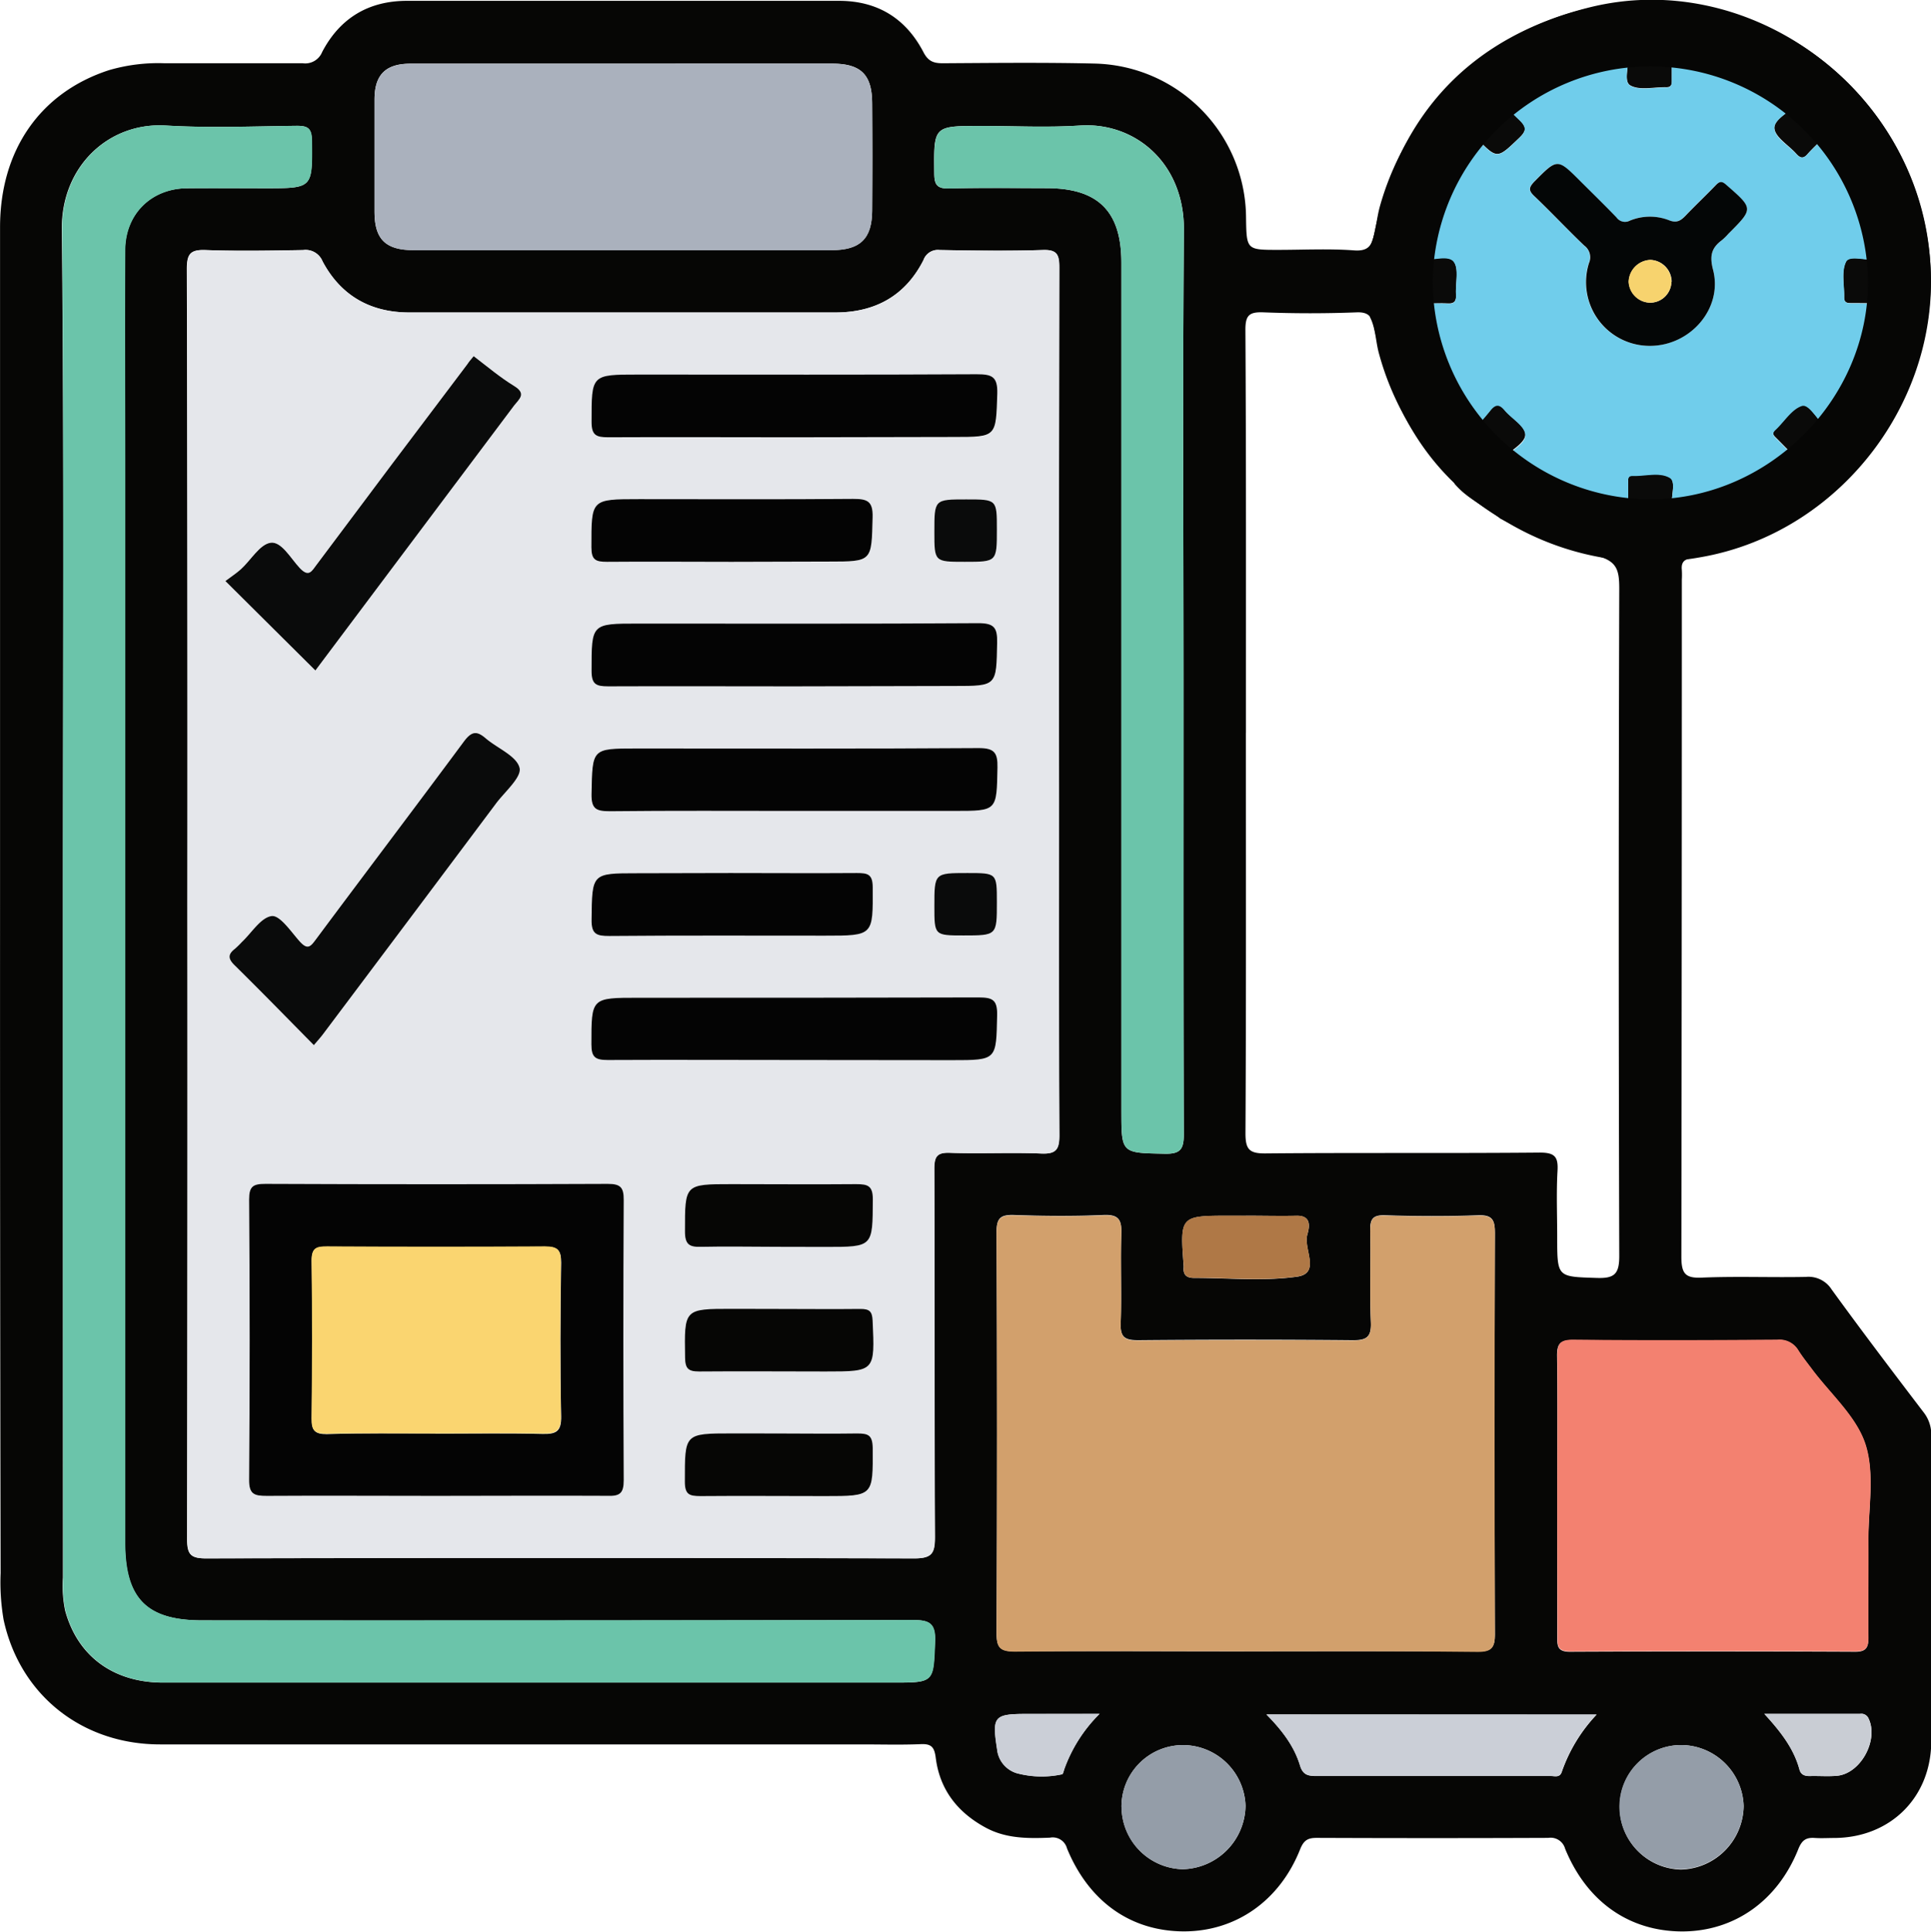 <svg id="Layer_1" data-name="Layer 1" xmlns="http://www.w3.org/2000/svg" viewBox="0 0 372.16 372.27"><defs><style>.cls-1{fill:#0a0a09;}.cls-2{fill:#70cdeb;}.cls-3{fill:#040606;}.cls-4{fill:#f7d36e;}.cls-5{fill:#060605;}.cls-6{fill:#e5e7eb;}.cls-7{fill:#d2a06c;}.cls-8{fill:#6bc4aa;}.cls-9{fill:#f38170;}.cls-10{fill:#aab1bd;}.cls-11{fill:#cbcfd7;}.cls-12{fill:#949da8;}.cls-13{fill:#af7846;}.cls-14{fill:#c9cdd4;}.cls-15{fill:#040404;}.cls-16{fill:#0a0b0b;}.cls-17{fill:#fad570;}</style></defs><title>pre pairing</title><path class="cls-1" d="M363.38,473.26v-.05l1.33.74a53.88,53.88,0,0,0,36.91,6.68c28.3-4.78,48.47-32.67,44-61.07a54.1,54.1,0,0,0-105.57-6.68c-.74,2.6-.77,5.37-1.94,7.86v13.57c1.14,2.24,1.09,4.76,1.76,7.12a53.93,53.93,0,0,0,13.58,23.62,4.21,4.21,0,0,1,1,1.42C356.89,469.39,360.46,470.82,363.38,473.26Zm-16.61-40.14c-.16-1.14.15-1.5,1.27-1.45,1.67.06,3.36-.07,5,0,1.37.09,1.73-.47,1.66-1.74-.13-2.15.63-4.9-.43-6.31s-3.91-.28-6-.39c-.93,0-1.8.18-1.57-1.38a47.61,47.61,0,0,1,8.81-21.81c1.1-1.49,1.74-1.71,3.15-.24,4,4.17,4,4,8.19,0,1.37-1.31,1.55-2.06.07-3.48-4.33-4.16-4.27-4.24.78-7.49a46.78,46.78,0,0,1,18.67-6.75c1-.15,1.66-.08,1.49,1.17a3.14,3.14,0,0,0,0,.75c.2,2-.94,4.93.46,5.68,1.82,1,4.55.28,6.89.34.94,0,1.1-.5,1.08-1.27,0-.92,0-1.85,0-2.77,0-4.17,0-4.23,4-3.47a46.32,46.32,0,0,1,19.49,8.66c1.09.82,1.38,1.31.24,2.41-1.47,1.44-4.21,2.81-3.94,4.49s2.76,3.15,4.2,4.77c.79.88,1.38,1,2.21,0,1.12-1.24,2.37-2.36,3.52-3.58.69-.74,1.19-1,2,0a45.7,45.7,0,0,1,9.36,22.88c.09.77,0,1.09-.81,1.06-.42,0-.84,0-1.25,0-1.9.15-4.82-.86-5.46.42-.94,1.89-.31,4.56-.36,6.9,0,1.13.75,1.1,1.54,1.09,1.6,0,3.19.05,4.78,0,1.27-.06,1.65.21,1.47,1.67a45.52,45.52,0,0,1-9.21,22.15c-.62.83-1.11,1.22-1.88.22a3.86,3.86,0,0,0-.53-.54c-1.5-1.3-3-4.18-4.3-3.77-2,.6-3.39,3.05-5.11,4.64-.72.68-.4,1.08.13,1.59,1.31,1.29,2.57,2.65,3.92,3.9.86.79.74,1.23-.15,1.91a45.22,45.22,0,0,1-22.39,9.25c-1.13.13-1.56,0-1.46-1.17a5.68,5.68,0,0,0,0-1c-.15-1.81.84-4.5-.41-5.25-2-1.17-4.72-.3-7.14-.38-1.06,0-.87.8-.87,1.44,0,2.16,0,4.33,0,6.53a45.89,45.89,0,0,1-23.46-9.08c-1.26-.94-1.42-1.49-.2-2.63,1.44-1.35,4-2.71,3.82-4.32s-2.67-3-4-4.6c-1.05-1.26-1.79-1.1-2.73.08-1.26,1.56-2.62,3-4,4.63A46.46,46.46,0,0,1,346.77,433.12Z" transform="translate(-74.08 -373.21)"/><path class="cls-2" d="M435.84,431.67c-1.59.06-3.18,0-4.78,0-.79,0-1.56,0-1.54-1.09.05-2.34-.58-5,.36-6.9.64-1.28,3.56-.27,5.46-.42.41,0,.83,0,1.25,0,.79,0,.9-.29.81-1.06A45.7,45.7,0,0,0,428,399.32c-.76-1-1.26-.71-2,0-1.15,1.22-2.4,2.34-3.52,3.58-.83.93-1.42.84-2.21,0-1.44-1.62-3.92-3-4.2-4.77s2.47-3.05,3.94-4.49c1.14-1.1.85-1.59-.24-2.41a46.32,46.32,0,0,0-19.49-8.66c-4-.76-4-.7-4,3.47,0,.92,0,1.85,0,2.77,0,.77-.14,1.29-1.08,1.27-2.34-.06-5.07.65-6.89-.34-1.4-.75-.26-3.71-.46-5.68a3.14,3.14,0,0,1,0-.75c.17-1.25-.47-1.32-1.49-1.17a46.78,46.78,0,0,0-18.67,6.75c-5.05,3.25-5.11,3.33-.78,7.49,1.48,1.42,1.3,2.17-.07,3.48-4.18,4-4.2,4.16-8.19,0-1.41-1.47-2-1.25-3.15.24a47.61,47.61,0,0,0-8.81,21.81c-.23,1.56.64,1.33,1.57,1.38,2.07.11,5-.94,6,.39s.3,4.16.43,6.31c.07,1.27-.29,1.83-1.66,1.74-1.67-.11-3.36,0-5,0-1.12-.05-1.43.31-1.27,1.45a46.46,46.46,0,0,0,10.55,23.81c1.4-1.6,2.76-3.07,4-4.63.94-1.18,1.68-1.34,2.73-.08,1.33,1.6,3.76,2.92,4,4.6s-2.38,3-3.82,4.32c-1.22,1.14-1.06,1.69.2,2.63a45.89,45.89,0,0,0,23.46,9.08c0-2.2,0-4.37,0-6.53,0-.64-.19-1.47.87-1.44,2.42.08,5.17-.79,7.14.38,1.25.75.26,3.44.41,5.25a5.68,5.68,0,0,1,0,1c-.1,1.14.33,1.3,1.46,1.17a45.22,45.22,0,0,0,22.39-9.25c.89-.68,1-1.12.15-1.91-1.35-1.25-2.61-2.61-3.92-3.9-.53-.51-.85-.91-.13-1.59,1.72-1.59,3.13-4,5.11-4.64,1.34-.41,2.8,2.47,4.3,3.77a3.86,3.86,0,0,1,.53.54c.77,1,1.26.61,1.88-.22a45.52,45.52,0,0,0,9.21-22.15C437.49,431.88,437.11,431.61,435.84,431.67ZM407.2,418.26a11.16,11.16,0,0,1-1.25,1.23c-2,1.48-2.4,3-1.71,5.68,1.95,7.45-4.38,14.73-12.29,14.69a12.27,12.27,0,0,1-11.68-15.95,2.8,2.8,0,0,0-.92-3.39c-3.27-3.12-6.36-6.43-9.63-9.54-1.17-1.1-1-1.68,0-2.75,4.48-4.52,4.44-4.56,8.94-.05,2.31,2.3,4.65,4.58,6.91,6.93a2,2,0,0,0,2.56.63,10.14,10.14,0,0,1,7.58-.08c1.48.59,2.26.07,3.19-.9,1.91-2,3.92-3.89,5.83-5.88.74-.77,1.19-.78,2-.05C412.05,413.41,412.07,413.39,407.2,418.26Z" transform="translate(-74.08 -373.21)"/><path class="cls-3" d="M392,439.86a12.27,12.27,0,0,1-11.68-15.95,2.8,2.8,0,0,0-.92-3.39c-3.27-3.12-6.36-6.43-9.63-9.54-1.17-1.1-1-1.68,0-2.75,4.48-4.52,4.44-4.56,8.94-.05,2.31,2.3,4.65,4.58,6.91,6.93a2,2,0,0,0,2.56.63,10.14,10.14,0,0,1,7.58-.08c1.48.59,2.26.07,3.19-.9,1.91-2,3.92-3.89,5.83-5.88.74-.77,1.19-.78,2-.05,5.26,4.58,5.28,4.56.41,9.43a11.16,11.16,0,0,1-1.25,1.23c-2,1.48-2.4,3-1.71,5.68C406.19,432.62,399.86,439.9,392,439.86Zm4.26-12.33a4.24,4.24,0,0,0-4.1-4.23,4.36,4.36,0,0,0-4.17,4.19,4.22,4.22,0,0,0,4,4.05A4.11,4.11,0,0,0,396.21,427.53Z" transform="translate(-74.08 -373.21)"/><path class="cls-4" d="M396.21,427.53a4.11,4.11,0,0,1-4.26,4,4.22,4.22,0,0,1-4-4.05,4.36,4.36,0,0,1,4.17-4.19A4.24,4.24,0,0,1,396.21,427.53Z" transform="translate(-74.08 -373.21)"/><path class="cls-5" d="M74.09,547.5q0-65.24,0-130.49c0-14.9,7.8-26,21-30.28a33.8,33.8,0,0,1,10.71-1.33c8.87,0,17.75,0,26.62,0a3.52,3.52,0,0,0,3.75-2.17c3.41-6.51,8.92-9.86,16.36-9.86h83.24c7.44,0,12.91,3.39,16.3,9.92.92,1.77,2,2.12,3.76,2.11,9.75-.06,19.51-.17,29.25.06a29.87,29.87,0,0,1,29.15,29.65c.09,6.25.09,6.25,6.2,6.25,4.87,0,9.77-.26,14.62.1,3,.22,3.46-1.18,3.94-3.48,4.78-23,18.69-37.64,41.33-43.32,30-7.53,60.92,14.33,65.34,44.88,4.17,28.79-16.18,57-45.33,61.16-1.54.22-2.28.75-2.11,2.35a16.65,16.65,0,0,1,0,1.87q0,65.25-.09,130.49c0,3.35.84,4.17,4.1,4,6.61-.27,13.25,0,19.87-.13a5.29,5.29,0,0,1,5,2.44c5.81,8,11.75,15.83,17.73,23.67a6.89,6.89,0,0,1,1.46,4.46c-.05,19.62,0,39.25,0,58.87,0,10.83-7.86,18.61-18.64,18.68-1.25,0-2.51.08-3.75,0-1.69-.13-2.52.36-3.24,2.16-4,10-12.37,15.82-22.31,15.85-10.21,0-18.4-5.65-22.62-15.92a2.9,2.9,0,0,0-3.25-2.11q-22.31.09-44.62,0c-1.72,0-2.5.44-3.21,2.21-3.94,9.93-12.4,15.79-22.34,15.81-10.19,0-18.34-5.64-22.59-16a2.84,2.84,0,0,0-3.28-2.06c-4.25.17-8.48.19-12.4-1.94-5.4-2.92-8.83-7.3-9.61-13.41-.26-2.06-.8-2.76-2.88-2.67-3.74.16-7.5.05-11.25.05q-67.68,0-135.36,0c-15,0-27-9.47-30.16-24a42.33,42.33,0,0,1-.58-9Q74.07,612,74.09,547.5Zm36.11-.23q0,61.29-.07,122.57c0,2.93.71,3.68,3.66,3.68q68.23-.15,136.45,0c3.49,0,4-1,4-4.17-.13-23.62,0-47.23-.12-70.85,0-2.35.47-3.23,3-3.14,5.87.21,11.75-.1,17.62.14,2.86.12,3.49-.77,3.48-3.53-.12-21.5-.07-43-.07-64.48q0-51.36.06-102.71c0-2.49-.41-3.49-3.19-3.39-6.62.22-13.25.13-19.87,0a2.93,2.93,0,0,0-3.1,1.93c-3.5,6.93-9.34,10.1-17,10.11q-41,0-82.09,0c-7.52,0-13.23-3.25-16.75-9.87a3.51,3.51,0,0,0-3.74-2.16c-6.25.09-12.51.21-18.74,0-3-.12-3.65.75-3.65,3.66Q110.29,486.17,110.2,547.27Zm204-32.85c0,25.73.06,51.47-.08,77.2,0,3.13.77,3.89,3.88,3.86,17.61-.16,35.23,0,52.84-.16,2.89,0,3.58.8,3.42,3.54-.24,4.23-.06,8.49-.06,12.74,0,7.81,0,7.63,7.64,7.88,3.37.11,4.33-.74,4.32-4.24q-.19-64.28,0-128.55c0-3.85-.48-5.48-4.91-6.53-23.34-5.51-37.65-20.19-42.34-43.9-.39-1.95-1-2.94-3.32-2.86q-9,.35-18,0c-2.78-.11-3.5.59-3.48,3.43C314.26,462.7,314.21,488.56,314.21,514.42Zm-.34,177c15,0,30-.07,45,.06,2.66,0,3.34-.77,3.33-3.37q-.15-38.62,0-77.24c0-2.45-.38-3.57-3.2-3.47-6,.22-12,.2-18,0-2.49-.08-2.86.9-2.82,3,.13,5.87-.13,11.75.12,17.62.12,2.92-.88,3.49-3.59,3.46q-20.62-.19-41.24,0c-2.56,0-3.49-.55-3.39-3.27.21-5.74-.07-11.5.12-17.24.09-2.69-.48-3.75-3.44-3.62-5.74.25-11.5.2-17.24,0-2.58-.08-3.37.58-3.36,3.27q.17,38.63,0,77.24c0,2.73.58,3.6,3.48,3.57C284.37,691.34,299.12,691.43,313.87,691.43ZM86.21,547.5q0,64.88,0,129.74a23.62,23.62,0,0,0,.42,6.32c2.36,8.75,9.24,13.9,18.89,13.9q70.31,0,140.61,0c8.05,0,7.82,0,8.14-7.89.14-3.65-1.17-4.17-4.39-4.17q-68.43.15-136.86.07c-10.7,0-14.85-4.19-14.85-15q0-103.12,0-206.23c0-14.25-.05-28.5,0-42.75,0-7,5-12,12-12,5-.05,10,0,15,0,9.23,0,9.12,0,9-9.21,0-2.47-.91-2.85-3.05-2.82-8.38.1-16.77.44-25.12-.06-11-.65-20.13,7.89-20,20C86.44,460.76,86.21,504.13,86.21,547.5Zm264-120.16a42.1,42.1,0,0,0,41.7,42.09c22.95.15,42.37-19.26,42.19-42.15a41.95,41.95,0,0,0-83.89.06Zm24,234.18c0,9,0,18,0,27,0,1.74-.09,3,2.43,3q27.51-.13,55,0c2,0,2.54-.74,2.51-2.62-.09-6.24,0-12.49,0-18.73s1.27-12.91-.56-18.58c-1.74-5.38-6.76-9.71-10.33-14.51-.9-1.2-1.84-2.37-2.63-3.63a4.21,4.21,0,0,0-4.07-2c-13.1.07-26.21.11-39.31,0-2.5,0-3.12.73-3.08,3.14C374.29,643.54,374.21,652.53,374.21,661.52ZM194,385.48c-13.61,0-27.22,0-40.83,0-4.75,0-6.88,2.12-6.91,6.81,0,7.24,0,14.49,0,21.73,0,5.29,2.12,7.39,7.54,7.39q40.28,0,80.55,0c5.54,0,7.78-2.2,7.82-7.67q.08-10.29,0-20.6c0-5.56-2.17-7.67-7.71-7.67Q214.2,385.46,194,385.48ZM302.17,504.11c0-28.86-.16-57.72.08-86.57.1-13-9.49-20.83-20-20.14-6.34.42-12.74.08-19.11.08-9.19,0-9.1,0-9,9.11,0,2.27.56,3,2.91,2.94,6.24-.17,12.49-.07,18.74-.06,9.93,0,14.4,4.45,14.41,14.34V587.2c0,8.32,0,8.17,8.33,8.34,3,.07,3.71-.82,3.7-3.74C302.13,562.57,302.18,533.34,302.17,504.11Zm16,199.49c3.17,3.22,5.38,6.23,6.48,9.86.52,1.72,1.44,2,3,2,15.09,0,30.18,0,45.27,0,.78,0,1.8.4,2.18-.83a30.64,30.64,0,0,1,6.7-11Zm-27.93,17.82a12.08,12.08,0,0,0,11.8,12,12.4,12.4,0,0,0,12.09-12.22A12.09,12.09,0,0,0,302,709.5,11.87,11.87,0,0,0,290.22,721.42ZM398,709.49a11.89,11.89,0,0,0-11.76,12,12.09,12.09,0,0,0,11.82,12,12.4,12.4,0,0,0,12.07-12.23A12.12,12.12,0,0,0,398,709.49Zm-83.8-102h-3c-9.7,0-9.7,0-9,9.61a2.41,2.41,0,0,1,0,.38c-.1,1.43.59,2,2,2,6.63,0,13.35.67,19.84-.24,4.67-.65,1.19-5.35,2-8.11.39-1.38.91-3.72-2.13-3.63C320.68,607.56,317.43,607.48,314.18,607.48Zm99.93,96c3.22,3.5,5.68,6.71,6.77,10.73.27,1,1,1.27,2,1.25,1.74-.05,3.5.1,5.22-.05,4.66-.42,8.18-7.11,6-11.22a1.51,1.51,0,0,0-1.56-.71Zm-128.08,0H272.11c-6.45,0-6.84.43-5.85,6.8A5.37,5.37,0,0,0,270,714.9a18.53,18.53,0,0,0,8.76.22c.19,0,.32-.63.44-1A28.61,28.61,0,0,1,286,703.48Z" transform="translate(-74.08 -373.21)"/><path class="cls-6" d="M110.2,547.27q0-61.11-.07-122.21c0-2.91.68-3.78,3.65-3.66,6.23.25,12.49.13,18.74,0a3.51,3.51,0,0,1,3.74,2.16c3.52,6.62,9.23,9.87,16.75,9.87q41,0,82.09,0c7.62,0,13.46-3.18,17-10.11a2.93,2.93,0,0,1,3.1-1.93c6.62.11,13.25.2,19.87,0,2.78-.1,3.19.9,3.19,3.39q-.12,51.36-.06,102.71c0,21.49-.05,43,.07,64.48,0,2.76-.62,3.65-3.48,3.53-5.87-.24-11.75.07-17.62-.14-2.55-.09-3,.79-3,3.14.08,23.62,0,47.23.12,70.85,0,3.13-.5,4.18-4,4.17q-68.22-.21-136.45,0c-3,0-3.66-.75-3.66-3.68Q110.29,608.57,110.2,547.27Zm47.92,114.21c11,0,22-.07,33,0,2.37,0,3.17-.51,3.15-3q-.16-27,0-54c0-2.42-.59-3.13-3.07-3.12q-33,.15-66,0c-2.37,0-3.15.51-3.13,3q.18,27,0,54c0,2.84,1,3.16,3.43,3.13C136.38,661.41,147.25,661.48,158.12,661.48Zm68.75-204H258c8.25,0,8.06,0,8.33-8.35.1-3.34-1.06-3.76-4-3.74-21.73.12-43.47.06-65.2.06-9.1,0-9,0-9,9.09,0,2.59.88,3,3.18,3C203.14,457.42,215,457.48,226.87,457.48Zm0,48H258c8.25,0,8.13,0,8.29-8.37.05-2.81-.53-3.76-3.6-3.74-21.86.15-43.71.08-65.57.08-9.09,0-9,0-9,9.1,0,2.61.91,3,3.19,3C203.15,505.43,215,505.48,226.88,505.48Zm.39,24H258c8.23,0,8.11,0,8.27-8.38.06-2.84-.57-3.75-3.61-3.73-22,.15-44,.08-66,.08-8.62,0-8.45,0-8.63,8.73-.07,3,1,3.39,3.59,3.36C203.54,529.41,215.4,529.48,227.27,529.48Zm-.06,48h30.35c8.7,0,8.55,0,8.73-8.69.06-3-.91-3.41-3.57-3.4-21.86.11-43.72.06-65.57.06-9.13,0-9,0-9.06,9,0,2.53.78,3.06,3.15,3C203.23,577.42,215.22,577.48,227.21,577.48ZM165.37,441.85c-.51.62-.92,1.08-1.29,1.58q-14.49,19.27-29,38.57c-1,1.31-1.56,2.48-3.29.67s-3.41-5.17-5.61-4.86-3.78,3.33-5.71,5.09c-.92.84-2,1.52-3,2.28l17.34,17.23c3-4,6.07-8.11,9.14-12.19l29.17-38.88c.94-1.26,2.38-2.27,0-3.74C170.44,445.93,168,443.81,165.37,441.85Zm-30.8,132.76c.74-.87,1.24-1.42,1.69-2Q153,550.33,169.68,528c1.71-2.28,5-5.07,4.53-6.87-.57-2.29-4.26-3.75-6.51-5.67-1.73-1.49-2.71-1.43-4.21.6-9.38,12.75-19,25.34-28.42,38-1.12,1.5-1.79,2.17-3.31.44s-3.76-5-5.32-4.8c-2.09.26-3.84,3.19-5.74,5a18.38,18.38,0,0,1-1.34,1.31c-1.36,1-1.36,1.9-.07,3.16C124.36,564.2,129.32,569.3,134.57,574.61Zm80.49-93.13h18.73c8.45,0,8.28,0,8.5-8.54.09-3.17-1.08-3.57-3.79-3.54-13.73.12-27.47.05-41.2.05-9.35,0-9.24,0-9.21,9.27,0,2.45.81,2.84,3,2.81C199.07,481.41,207.06,481.48,215.06,481.48Zm-.2,60h-18c-8.82,0-8.69,0-8.79,8.93,0,2.81.95,3.18,3.4,3.16,13.86-.12,27.72-.06,41.58-.06,9.38,0,9.26,0,9.21-9.33,0-2.55-1-2.76-3.07-2.74C231.1,541.51,223,541.45,214.86,541.45Zm9,72h9.36c9.12,0,9,0,9.05-9.1,0-2.65-.94-3-3.21-3-8,.11-16,0-24,0-9.09,0-9,0-9,9.08,0,2.59.86,3.08,3.18,3C214.13,613.37,219,613.48,223.87,613.48Zm.29,12h-9c-9.28,0-9.21,0-9.06,9.39,0,2.12.6,2.72,2.71,2.69,8.11-.12,16.23,0,24.34,0,9.6,0,9.54,0,9.1-9.79-.08-1.83-.63-2.3-2.37-2.27C234.65,625.51,229.4,625.45,224.16,625.45Zm-.29,24h-8.61c-9.32,0-9.21,0-9.17,9.3,0,2.48.87,2.81,3,2.78,8-.12,16,0,24,0,9.38,0,9.26,0,9.21-9.32,0-2.53-1-2.8-3.05-2.75C234.11,649.53,229,649.45,223.87,649.45Zm42.34-174.24c0-5.76,0-5.76-5.91-5.76-6.14,0-6.14,0-6.14,6.25,0,5.78,0,5.78,5.87,5.78C266.21,481.48,266.21,481.48,266.21,475.21Zm-5.67,66.24c-6.38,0-6.38,0-6.38,6.39,0,5.64,0,5.64,5.63,5.64,6.42,0,6.42,0,6.42-6.41C266.21,541.45,266.21,541.45,260.54,541.45Z" transform="translate(-74.08 -373.21)"/><path class="cls-7" d="M313.87,691.43c-14.75,0-29.5-.09-44.24.07-2.9,0-3.49-.84-3.48-3.57q.17-38.62,0-77.24c0-2.69.78-3.35,3.36-3.27,5.74.19,11.5.24,17.24,0,3-.13,3.53.93,3.44,3.62-.19,5.74.09,11.5-.12,17.24-.1,2.72.83,3.29,3.39,3.27q20.61-.18,41.24,0c2.71,0,3.71-.54,3.59-3.46-.25-5.87,0-11.75-.12-17.62,0-2.14.33-3.12,2.82-3,6,.19,12,.21,18,0,2.82-.1,3.21,1,3.2,3.47q-.12,38.63,0,77.24c0,2.6-.67,3.39-3.33,3.37C343.86,691.36,328.86,691.43,313.87,691.43Z" transform="translate(-74.08 -373.21)"/><path class="cls-8" d="M86.21,547.5c0-43.37.23-86.74-.15-130.11-.11-12.12,9-20.66,20-20,8.35.5,16.74.16,25.12.06,2.14,0,3,.35,3.05,2.82.08,9.21.19,9.21-9,9.21-5,0-10,0-15,0-7,.08-12,5-12,12-.07,14.25,0,28.5,0,42.75q0,103.11,0,206.23c0,10.79,4.15,15,14.85,15q68.43,0,136.86-.07c3.22,0,4.53.52,4.39,4.17-.32,7.88-.09,7.89-8.14,7.89q-70.3,0-140.61,0c-9.65,0-16.53-5.15-18.89-13.9a23.62,23.62,0,0,1-.42-6.32Q86.19,612.38,86.21,547.5Z" transform="translate(-74.08 -373.21)"/><path class="cls-9" d="M374.21,661.52c0-9,.08-18,0-27,0-2.41.58-3.16,3.08-3.14,13.1.13,26.21.09,39.31,0a4.21,4.21,0,0,1,4.07,2c.79,1.26,1.73,2.43,2.63,3.63,3.57,4.8,8.59,9.13,10.33,14.51,1.83,5.67.53,12.35.56,18.58s-.05,12.49,0,18.73c0,1.88-.48,2.63-2.51,2.62q-27.53-.11-55,0c-2.52,0-2.44-1.27-2.43-3C374.23,679.49,374.21,670.5,374.21,661.52Z" transform="translate(-74.08 -373.21)"/><path class="cls-10" d="M194,385.48q20.23,0,40.46,0c5.54,0,7.68,2.11,7.71,7.67q.06,10.3,0,20.6c0,5.47-2.28,7.66-7.82,7.67q-40.27,0-80.55,0c-5.42,0-7.53-2.1-7.54-7.39,0-7.24,0-14.49,0-21.73,0-4.69,2.16-6.8,6.91-6.81C166.74,385.46,180.35,385.48,194,385.48Z" transform="translate(-74.08 -373.21)"/><path class="cls-8" d="M302.18,504.11c0,29.23-.05,58.46.06,87.69,0,2.92-.7,3.81-3.7,3.74-8.33-.17-8.33,0-8.33-8.34V423.81c0-9.89-4.48-14.33-14.41-14.34-6.25,0-12.5-.11-18.74.06-2.35.06-2.89-.67-2.91-2.94-.07-9.11-.16-9.11,9-9.11,6.37,0,12.77.34,19.11-.08,10.47-.69,20.06,7.18,20,20.14C302,446.39,302.17,475.25,302.18,504.11Z" transform="translate(-74.08 -373.21)"/><path class="cls-11" d="M318.15,703.6h63.62a30.64,30.64,0,0,0-6.7,11c-.38,1.23-1.4.82-2.18.83-15.09,0-30.18,0-45.27,0-1.55,0-2.47-.29-3-2C323.53,709.83,321.32,706.82,318.15,703.6Z" transform="translate(-74.08 -373.21)"/><path class="cls-12" d="M290.22,721.42A11.87,11.87,0,0,1,302,709.5a12.09,12.09,0,0,1,12.12,11.7A12.4,12.4,0,0,1,302,733.42,12.08,12.08,0,0,1,290.22,721.42Z" transform="translate(-74.08 -373.21)"/><path class="cls-12" d="M398,709.49a12.12,12.12,0,0,1,12.13,11.7A12.4,12.4,0,0,1,398,733.42a12.09,12.09,0,0,1-11.82-12A11.89,11.89,0,0,1,398,709.49Z" transform="translate(-74.08 -373.21)"/><path class="cls-13" d="M314.18,607.48c3.25,0,6.5.08,9.74,0,3-.09,2.52,2.25,2.13,3.63-.8,2.76,2.68,7.46-2,8.11-6.49.91-13.21.21-19.84.24-1.41,0-2.1-.54-2-2a2.41,2.41,0,0,0,0-.38c-.74-9.61-.74-9.61,9-9.61Z" transform="translate(-74.08 -373.21)"/><path class="cls-14" d="M414.11,703.48h18.43a1.51,1.51,0,0,1,1.56.71c2.19,4.11-1.33,10.8-6,11.22-1.72.15-3.48,0-5.22.05-1,0-1.74-.26-2-1.25C419.79,710.19,417.33,707,414.11,703.48Z" transform="translate(-74.08 -373.21)"/><path class="cls-11" d="M286,703.48a28.61,28.61,0,0,0-6.79,10.66c-.12.35-.25,1-.44,1a18.53,18.53,0,0,1-8.76-.22,5.37,5.37,0,0,1-3.78-4.62c-1-6.37-.6-6.8,5.85-6.8Z" transform="translate(-74.08 -373.21)"/><path class="cls-15" d="M158.12,661.48c-10.87,0-21.74-.07-32.6,0-2.43,0-3.45-.29-3.43-3.13q.21-27,0-54c0-2.52.76-3,3.13-3q33,.14,66,0c2.48,0,3.08.7,3.07,3.12q-.15,27,0,54c0,2.54-.78,3.08-3.15,3C180.11,661.41,169.12,661.48,158.12,661.48Zm-.11-12c6.86,0,13.73-.12,20.59.06,2.65.06,3.69-.43,3.63-3.41-.21-9.86-.16-19.72,0-29.58,0-2.48-.7-3.11-3.13-3.09q-21,.17-41.93,0c-2.15,0-3.05.31-3,2.79.16,10.11.13,20.22,0,30.33,0,2.25.51,3,2.88,3C144,649.34,151,649.45,158,649.45Z" transform="translate(-74.08 -373.21)"/><path class="cls-15" d="M226.87,457.48c-11.87,0-23.73-.06-35.6,0-2.3,0-3.19-.4-3.18-3,0-9.09-.08-9.09,9-9.09,21.73,0,43.47.06,65.2-.06,2.93,0,4.09.4,4,3.74-.27,8.34-.08,8.35-8.33,8.35Z" transform="translate(-74.08 -373.21)"/><path class="cls-15" d="M226.88,505.48c-11.86,0-23.73-.05-35.6,0-2.28,0-3.2-.37-3.19-3,0-9.1-.08-9.1,9-9.1,21.86,0,43.71.07,65.57-.08,3.07,0,3.65.93,3.6,3.74-.16,8.37,0,8.37-8.29,8.37Z" transform="translate(-74.08 -373.21)"/><path class="cls-15" d="M227.27,529.48c-11.87,0-23.73-.07-35.6.06-2.6,0-3.66-.34-3.59-3.36.18-8.72,0-8.73,8.63-8.73,22,0,44,.07,66-.08,3,0,3.67.89,3.61,3.73-.16,8.38,0,8.38-8.27,8.38Z" transform="translate(-74.08 -373.21)"/><path class="cls-15" d="M227.21,577.48c-12,0-24-.06-36,0-2.37,0-3.15-.5-3.15-3,0-9-.07-9,9.06-9,21.85,0,43.71,0,65.57-.06,2.66,0,3.63.43,3.57,3.4-.18,8.69,0,8.69-8.73,8.69Z" transform="translate(-74.08 -373.21)"/><path class="cls-16" d="M165.37,441.85c2.62,2,5.07,4.08,7.8,5.75,2.4,1.47,1,2.48,0,3.74L144,490.22c-3.07,4.08-6.13,8.16-9.14,12.19l-17.34-17.23c1-.76,2.06-1.44,3-2.28,1.93-1.76,3.62-4.79,5.71-5.09s3.86,3,5.61,4.86,2.31.64,3.29-.67q14.43-19.32,29-38.57C164.45,442.93,164.86,442.47,165.37,441.85Z" transform="translate(-74.08 -373.21)"/><path class="cls-16" d="M134.57,574.61c-5.25-5.31-10.21-10.41-15.28-15.4-1.29-1.26-1.29-2.12.07-3.16a18.38,18.38,0,0,0,1.34-1.31c1.9-1.79,3.65-4.72,5.74-5,1.56-.2,3.68,2.94,5.32,4.8s2.19,1.06,3.31-.44c9.45-12.7,19-25.29,28.42-38,1.5-2,2.48-2.09,4.21-.6,2.25,1.92,5.94,3.38,6.51,5.67.46,1.8-2.82,4.59-4.53,6.87Q153,550.33,136.26,572.6C135.81,573.19,135.31,573.74,134.57,574.61Z" transform="translate(-74.08 -373.21)"/><path class="cls-15" d="M215.06,481.48c-8,0-16-.07-24,0-2.18,0-3-.36-3-2.81,0-9.27-.14-9.27,9.21-9.27,13.73,0,27.47.07,41.2-.05,2.71,0,3.88.37,3.79,3.54-.22,8.54,0,8.54-8.5,8.54Z" transform="translate(-74.08 -373.21)"/><path class="cls-15" d="M214.86,541.45c8.12,0,16.24.06,24.35,0,2.07,0,3.06.19,3.07,2.74.05,9.33.17,9.33-9.21,9.33-13.86,0-27.72-.06-41.58.06-2.45,0-3.44-.35-3.4-3.16.1-8.93,0-8.93,8.79-8.93Z" transform="translate(-74.08 -373.21)"/><path class="cls-5" d="M223.87,613.48c-4.87,0-9.74-.11-14.6,0-2.32.08-3.19-.41-3.18-3,0-9.08-.08-9.08,9-9.08,8,0,16,.07,24,0,2.27,0,3.23.32,3.21,3-.05,9.1.07,9.1-9.05,9.1Z" transform="translate(-74.08 -373.21)"/><path class="cls-5" d="M224.16,625.45c5.24,0,10.49.06,15.73,0,1.74,0,2.29.44,2.37,2.27.44,9.79.5,9.79-9.1,9.79-8.11,0-16.23-.07-24.34,0-2.11,0-2.68-.57-2.71-2.69-.15-9.39-.22-9.39,9.06-9.39Z" transform="translate(-74.08 -373.21)"/><path class="cls-5" d="M223.87,649.45c5.12,0,10.24.08,15.36,0,2.08,0,3,.22,3.05,2.75.05,9.32.17,9.32-9.21,9.32-8,0-16-.07-24,0-2.14,0-3-.3-3-2.78,0-9.3-.15-9.3,9.17-9.3Z" transform="translate(-74.08 -373.21)"/><path class="cls-16" d="M266.21,475.21c0,6.27,0,6.27-6.18,6.27-5.87,0-5.87,0-5.87-5.78,0-6.25,0-6.25,6.14-6.25C266.21,469.45,266.21,469.45,266.21,475.21Z" transform="translate(-74.08 -373.21)"/><path class="cls-16" d="M260.54,541.45c5.67,0,5.67,0,5.67,5.62,0,6.41,0,6.41-6.42,6.41-5.63,0-5.63,0-5.63-5.64C254.16,541.45,254.16,541.45,260.54,541.45Z" transform="translate(-74.08 -373.21)"/><path class="cls-17" d="M158,649.45c-7,0-14-.11-21,.06-2.37,0-2.91-.7-2.88-3,.11-10.11.14-20.22,0-30.33,0-2.48.86-2.81,3-2.79q21,.12,41.93,0c2.43,0,3.17.61,3.13,3.09-.14,9.86-.19,19.72,0,29.58.06,3-1,3.47-3.63,3.41C171.74,649.33,164.87,649.45,158,649.45Z" transform="translate(-74.08 -373.21)"/></svg>